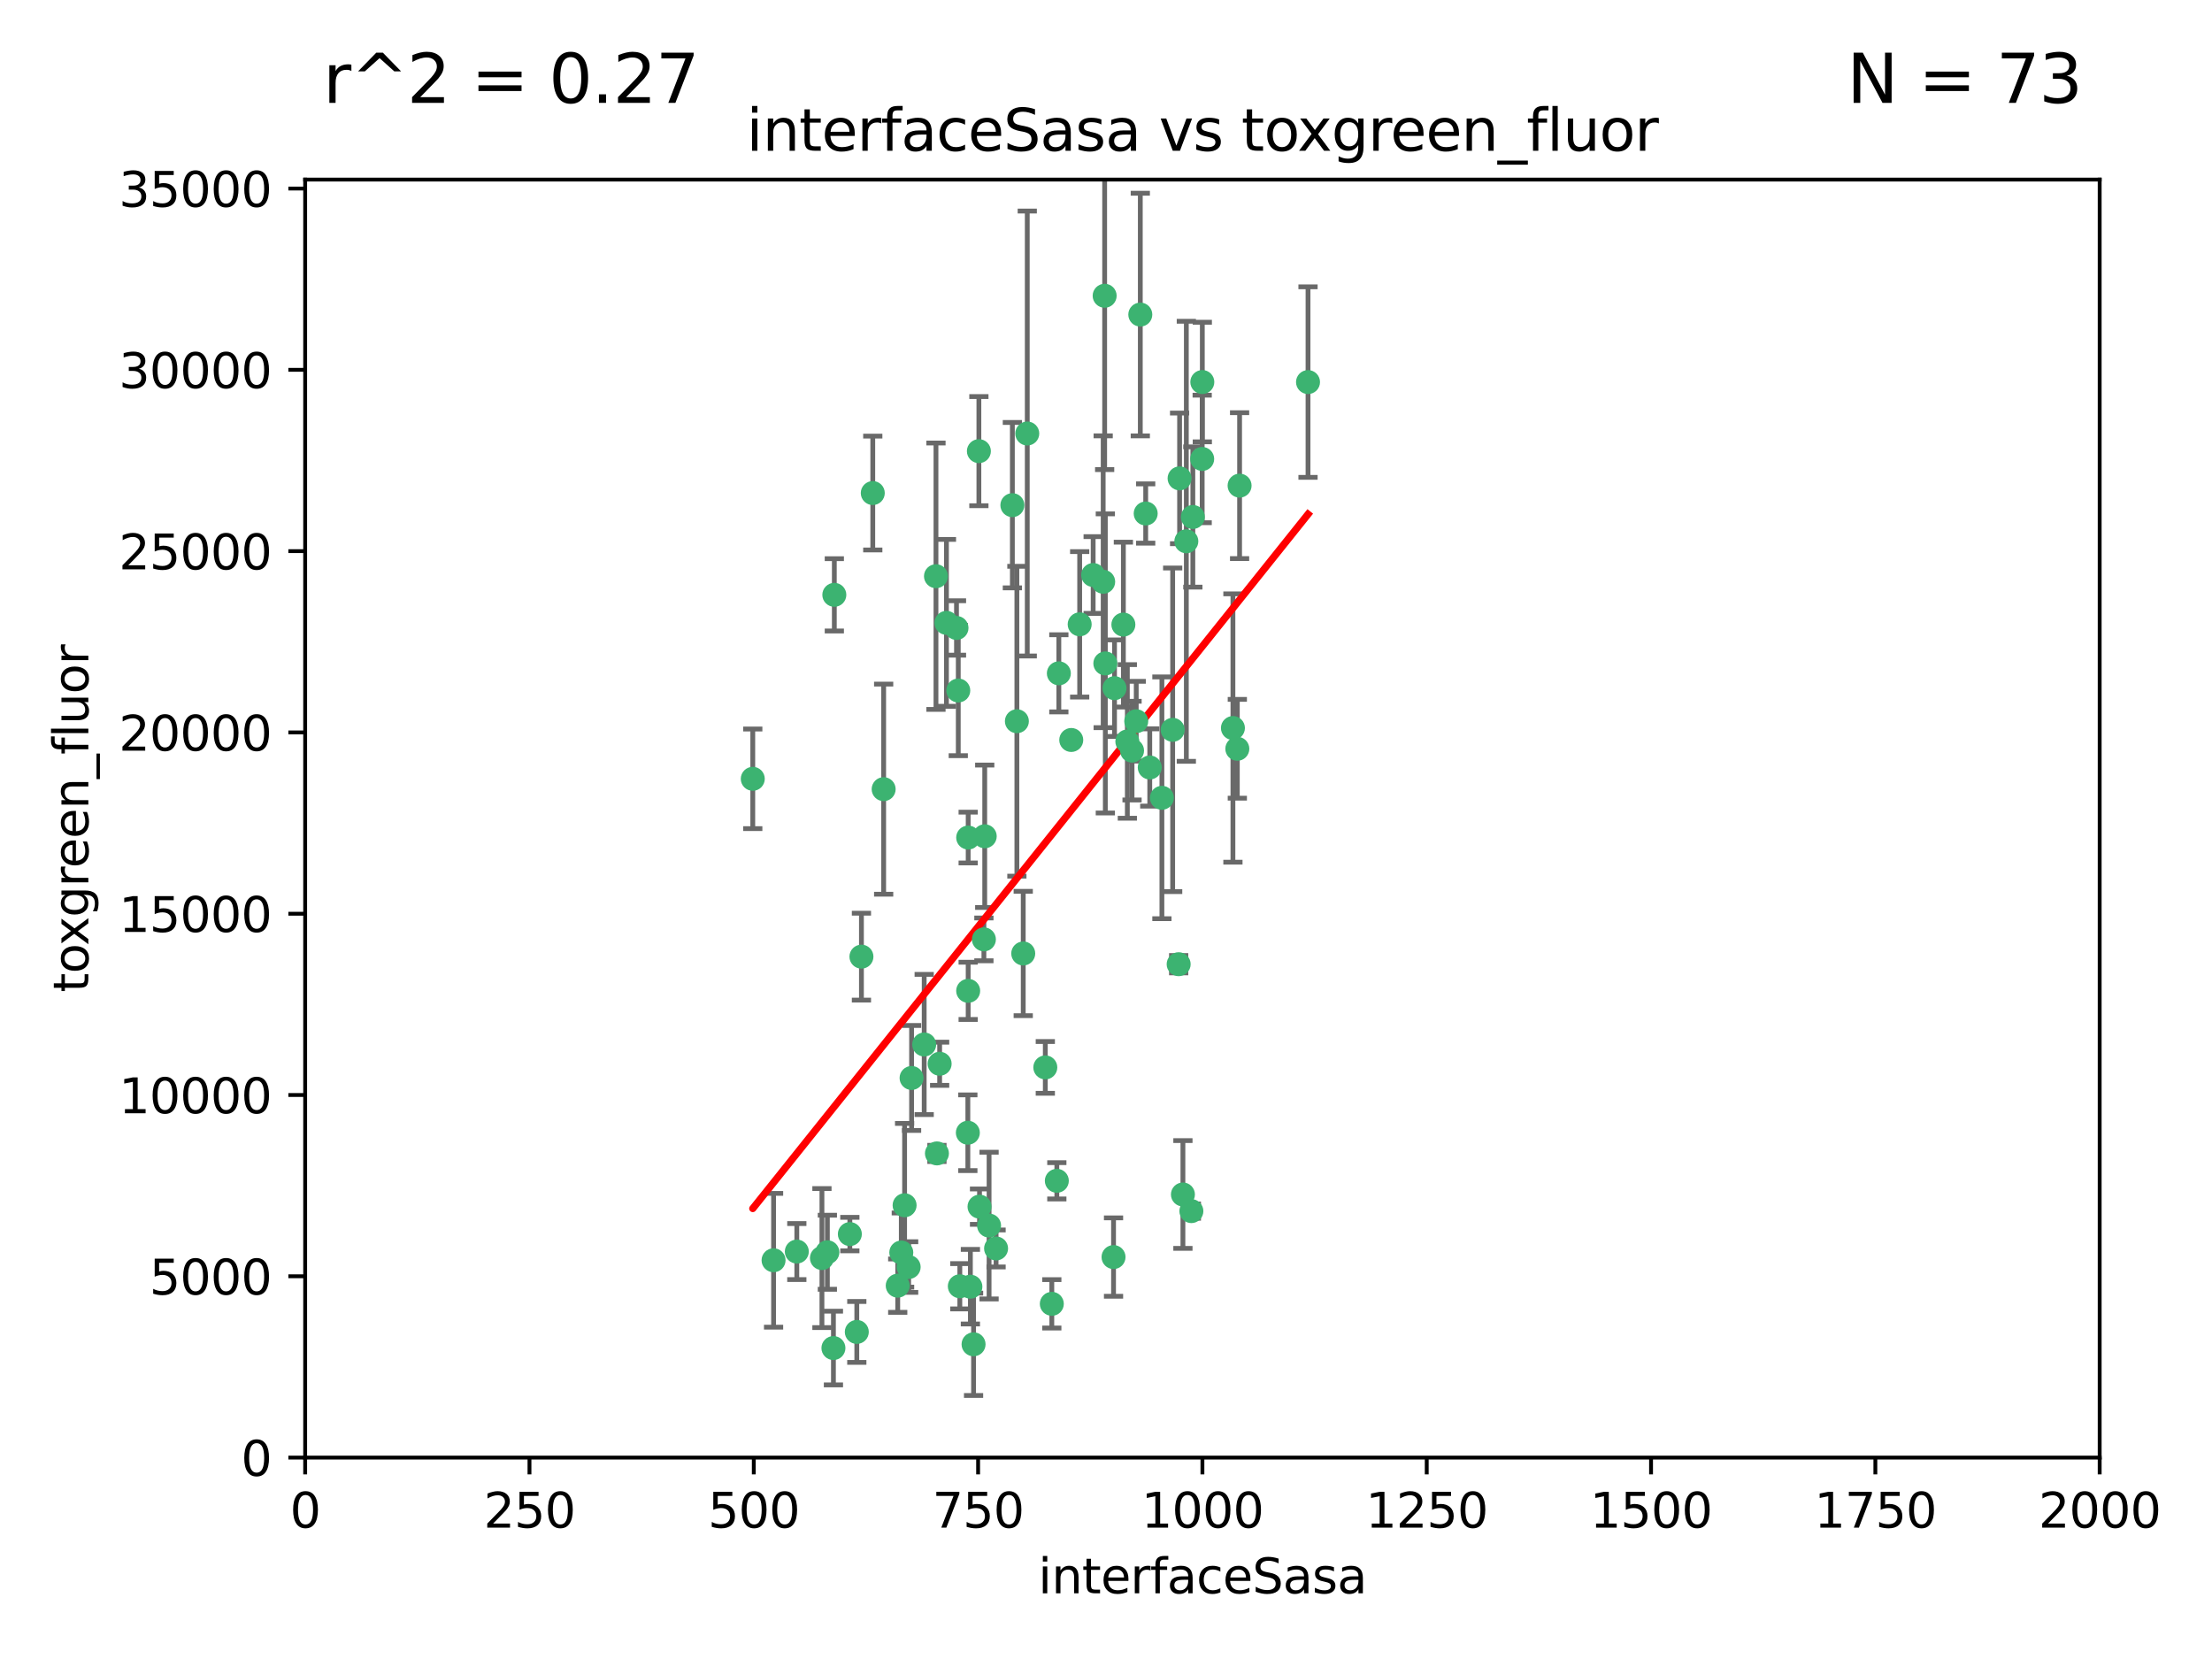 <?xml version="1.0" encoding="utf-8" standalone="no"?>
<!DOCTYPE svg PUBLIC "-//W3C//DTD SVG 1.1//EN"
  "http://www.w3.org/Graphics/SVG/1.1/DTD/svg11.dtd">
<svg xmlns:xlink="http://www.w3.org/1999/xlink" width="460.8pt" height="345.6pt" viewBox="0 0 460.8 345.6" xmlns="http://www.w3.org/2000/svg" version="1.1">
 <defs>
  <style type="text/css">*{stroke-linejoin: round; stroke-linecap: butt}</style>
 </defs>
 <g id="figure_1">
  <g id="patch_1">
   <path d="M 0 345.6 
L 460.8 345.6 
L 460.8 0 
L 0 0 
z
" style="fill: #ffffff"/>
  </g>
  <g id="axes_1">
   <g id="patch_2">
    <path d="M 63.571 303.64 
L 437.4 303.64 
L 437.4 37.411 
L 63.571 37.411 
z
" style="fill: #ffffff"/>
   </g>
   <g id="PathCollection_1">
    <defs>
     <path id="m371ec6c06f" d="M 0 1.118 
C 0.297 1.118 0.581 1 0.791 0.791 
C 1 0.581 1.118 0.297 1.118 0 
C 1.118 -0.297 1 -0.581 0.791 -0.791 
C 0.581 -1 0.297 -1.118 0 -1.118 
C -0.297 -1.118 -0.581 -1 -0.791 -0.791 
C -1 -0.581 -1.118 -0.297 -1.118 0 
C -1.118 0.297 -1 0.581 -0.791 0.791 
C -0.581 1 -0.297 1.118 0 1.118 
z
" style="stroke: #3cb371"/>
    </defs>
    <g clip-path="url(#p34b8cef835)">
     <use xlink:href="#m371ec6c06f" x="272.484" y="79.593" style="fill: #3cb371; stroke: #3cb371"/>
     <use xlink:href="#m371ec6c06f" x="250.437" y="95.609" style="fill: #3cb371; stroke: #3cb371"/>
     <use xlink:href="#m371ec6c06f" x="230.119" y="61.614" style="fill: #3cb371; stroke: #3cb371"/>
     <use xlink:href="#m371ec6c06f" x="258.229" y="101.166" style="fill: #3cb371; stroke: #3cb371"/>
     <use xlink:href="#m371ec6c06f" x="247.136" y="112.761" style="fill: #3cb371; stroke: #3cb371"/>
     <use xlink:href="#m371ec6c06f" x="234.02" y="130.114" style="fill: #3cb371; stroke: #3cb371"/>
     <use xlink:href="#m371ec6c06f" x="223.161" y="154.151" style="fill: #3cb371; stroke: #3cb371"/>
     <use xlink:href="#m371ec6c06f" x="242.046" y="166.197" style="fill: #3cb371; stroke: #3cb371"/>
     <use xlink:href="#m371ec6c06f" x="248.491" y="107.698" style="fill: #3cb371; stroke: #3cb371"/>
     <use xlink:href="#m371ec6c06f" x="230.261" y="138.203" style="fill: #3cb371; stroke: #3cb371"/>
     <use xlink:href="#m371ec6c06f" x="238.669" y="106.972" style="fill: #3cb371; stroke: #3cb371"/>
     <use xlink:href="#m371ec6c06f" x="227.725" y="119.786" style="fill: #3cb371; stroke: #3cb371"/>
     <use xlink:href="#m371ec6c06f" x="237.546" y="65.53" style="fill: #3cb371; stroke: #3cb371"/>
     <use xlink:href="#m371ec6c06f" x="245.731" y="99.654" style="fill: #3cb371; stroke: #3cb371"/>
     <use xlink:href="#m371ec6c06f" x="257.757" y="155.987" style="fill: #3cb371; stroke: #3cb371"/>
     <use xlink:href="#m371ec6c06f" x="224.916" y="130.059" style="fill: #3cb371; stroke: #3cb371"/>
     <use xlink:href="#m371ec6c06f" x="256.841" y="151.66" style="fill: #3cb371; stroke: #3cb371"/>
     <use xlink:href="#m371ec6c06f" x="250.465" y="79.585" style="fill: #3cb371; stroke: #3cb371"/>
     <use xlink:href="#m371ec6c06f" x="199.256" y="130.815" style="fill: #3cb371; stroke: #3cb371"/>
     <use xlink:href="#m371ec6c06f" x="201.688" y="206.41" style="fill: #3cb371; stroke: #3cb371"/>
     <use xlink:href="#m371ec6c06f" x="213.159" y="198.628" style="fill: #3cb371; stroke: #3cb371"/>
     <use xlink:href="#m371ec6c06f" x="194.981" y="120.034" style="fill: #3cb371; stroke: #3cb371"/>
     <use xlink:href="#m371ec6c06f" x="220.577" y="140.267" style="fill: #3cb371; stroke: #3cb371"/>
     <use xlink:href="#m371ec6c06f" x="203.92" y="93.983" style="fill: #3cb371; stroke: #3cb371"/>
     <use xlink:href="#m371ec6c06f" x="181.815" y="102.712" style="fill: #3cb371; stroke: #3cb371"/>
     <use xlink:href="#m371ec6c06f" x="229.813" y="121.191" style="fill: #3cb371; stroke: #3cb371"/>
     <use xlink:href="#m371ec6c06f" x="236.699" y="150.242" style="fill: #3cb371; stroke: #3cb371"/>
     <use xlink:href="#m371ec6c06f" x="213.998" y="90.309" style="fill: #3cb371; stroke: #3cb371"/>
     <use xlink:href="#m371ec6c06f" x="211.835" y="150.246" style="fill: #3cb371; stroke: #3cb371"/>
     <use xlink:href="#m371ec6c06f" x="245.536" y="200.861" style="fill: #3cb371; stroke: #3cb371"/>
     <use xlink:href="#m371ec6c06f" x="248.185" y="252.297" style="fill: #3cb371; stroke: #3cb371"/>
     <use xlink:href="#m371ec6c06f" x="220.157" y="245.982" style="fill: #3cb371; stroke: #3cb371"/>
     <use xlink:href="#m371ec6c06f" x="244.288" y="152.035" style="fill: #3cb371; stroke: #3cb371"/>
     <use xlink:href="#m371ec6c06f" x="199.626" y="143.844" style="fill: #3cb371; stroke: #3cb371"/>
     <use xlink:href="#m371ec6c06f" x="246.424" y="248.832" style="fill: #3cb371; stroke: #3cb371"/>
     <use xlink:href="#m371ec6c06f" x="235.826" y="156.366" style="fill: #3cb371; stroke: #3cb371"/>
     <use xlink:href="#m371ec6c06f" x="202.811" y="280.043" style="fill: #3cb371; stroke: #3cb371"/>
     <use xlink:href="#m371ec6c06f" x="231.97" y="261.87" style="fill: #3cb371; stroke: #3cb371"/>
     <use xlink:href="#m371ec6c06f" x="239.516" y="159.878" style="fill: #3cb371; stroke: #3cb371"/>
     <use xlink:href="#m371ec6c06f" x="204.964" y="195.688" style="fill: #3cb371; stroke: #3cb371"/>
     <use xlink:href="#m371ec6c06f" x="189.899" y="224.561" style="fill: #3cb371; stroke: #3cb371"/>
     <use xlink:href="#m371ec6c06f" x="205.136" y="174.211" style="fill: #3cb371; stroke: #3cb371"/>
     <use xlink:href="#m371ec6c06f" x="201.621" y="235.968" style="fill: #3cb371; stroke: #3cb371"/>
     <use xlink:href="#m371ec6c06f" x="161.148" y="262.536" style="fill: #3cb371; stroke: #3cb371"/>
     <use xlink:href="#m371ec6c06f" x="201.69" y="174.48" style="fill: #3cb371; stroke: #3cb371"/>
     <use xlink:href="#m371ec6c06f" x="199.948" y="267.952" style="fill: #3cb371; stroke: #3cb371"/>
     <use xlink:href="#m371ec6c06f" x="234.846" y="154.457" style="fill: #3cb371; stroke: #3cb371"/>
     <use xlink:href="#m371ec6c06f" x="210.895" y="105.234" style="fill: #3cb371; stroke: #3cb371"/>
     <use xlink:href="#m371ec6c06f" x="197.163" y="129.752" style="fill: #3cb371; stroke: #3cb371"/>
     <use xlink:href="#m371ec6c06f" x="206.043" y="255.309" style="fill: #3cb371; stroke: #3cb371"/>
     <use xlink:href="#m371ec6c06f" x="192.525" y="217.585" style="fill: #3cb371; stroke: #3cb371"/>
     <use xlink:href="#m371ec6c06f" x="184.082" y="164.396" style="fill: #3cb371; stroke: #3cb371"/>
     <use xlink:href="#m371ec6c06f" x="207.501" y="260.077" style="fill: #3cb371; stroke: #3cb371"/>
     <use xlink:href="#m371ec6c06f" x="187.755" y="260.923" style="fill: #3cb371; stroke: #3cb371"/>
     <use xlink:href="#m371ec6c06f" x="172.357" y="260.866" style="fill: #3cb371; stroke: #3cb371"/>
     <use xlink:href="#m371ec6c06f" x="165.991" y="260.724" style="fill: #3cb371; stroke: #3cb371"/>
     <use xlink:href="#m371ec6c06f" x="232.174" y="143.358" style="fill: #3cb371; stroke: #3cb371"/>
     <use xlink:href="#m371ec6c06f" x="179.453" y="199.288" style="fill: #3cb371; stroke: #3cb371"/>
     <use xlink:href="#m371ec6c06f" x="202.15" y="268.043" style="fill: #3cb371; stroke: #3cb371"/>
     <use xlink:href="#m371ec6c06f" x="178.488" y="277.466" style="fill: #3cb371; stroke: #3cb371"/>
     <use xlink:href="#m371ec6c06f" x="156.817" y="162.243" style="fill: #3cb371; stroke: #3cb371"/>
     <use xlink:href="#m371ec6c06f" x="188.445" y="251.081" style="fill: #3cb371; stroke: #3cb371"/>
     <use xlink:href="#m371ec6c06f" x="217.757" y="222.359" style="fill: #3cb371; stroke: #3cb371"/>
     <use xlink:href="#m371ec6c06f" x="173.619" y="280.823" style="fill: #3cb371; stroke: #3cb371"/>
     <use xlink:href="#m371ec6c06f" x="173.806" y="123.914" style="fill: #3cb371; stroke: #3cb371"/>
     <use xlink:href="#m371ec6c06f" x="195.181" y="240.276" style="fill: #3cb371; stroke: #3cb371"/>
     <use xlink:href="#m371ec6c06f" x="204.052" y="251.369" style="fill: #3cb371; stroke: #3cb371"/>
     <use xlink:href="#m371ec6c06f" x="187.013" y="267.827" style="fill: #3cb371; stroke: #3cb371"/>
     <use xlink:href="#m371ec6c06f" x="195.744" y="221.601" style="fill: #3cb371; stroke: #3cb371"/>
     <use xlink:href="#m371ec6c06f" x="189.29" y="263.947" style="fill: #3cb371; stroke: #3cb371"/>
     <use xlink:href="#m371ec6c06f" x="219.112" y="271.612" style="fill: #3cb371; stroke: #3cb371"/>
     <use xlink:href="#m371ec6c06f" x="171.225" y="262.077" style="fill: #3cb371; stroke: #3cb371"/>
     <use xlink:href="#m371ec6c06f" x="177.039" y="257.081" style="fill: #3cb371; stroke: #3cb371"/>
    </g>
   </g>
   <g id="matplotlib.axis_1">
    <g id="xtick_1">
     <g id="line2d_1">
      <defs>
       <path id="mca7df1d37f" d="M 0 0 
L 0 3.5 
" style="stroke: #000000; stroke-width: 0.8"/>
      </defs>
      <g>
       <use xlink:href="#mca7df1d37f" x="63.571" y="303.64" style="stroke: #000000; stroke-width: 0.8"/>
      </g>
     </g>
     <g id="text_1">
      <!-- 0 -->
      <g transform="translate(60.39 318.238)scale(0.1 -0.1)">
       <defs>
        <path id="DejaVuSans-30" d="M 2034 4250 
Q 1547 4250 1301 3770 
Q 1056 3291 1056 2328 
Q 1056 1369 1301 889 
Q 1547 409 2034 409 
Q 2525 409 2770 889 
Q 3016 1369 3016 2328 
Q 3016 3291 2770 3770 
Q 2525 4250 2034 4250 
z
M 2034 4750 
Q 2819 4750 3233 4129 
Q 3647 3509 3647 2328 
Q 3647 1150 3233 529 
Q 2819 -91 2034 -91 
Q 1250 -91 836 529 
Q 422 1150 422 2328 
Q 422 3509 836 4129 
Q 1250 4750 2034 4750 
z
" transform="scale(0.016)"/>
       </defs>
       <use xlink:href="#DejaVuSans-30"/>
      </g>
     </g>
    </g>
    <g id="xtick_2">
     <g id="line2d_2">
      <g>
       <use xlink:href="#mca7df1d37f" x="110.3" y="303.64" style="stroke: #000000; stroke-width: 0.8"/>
      </g>
     </g>
     <g id="text_2">
      <!-- 250 -->
      <g transform="translate(100.756 318.238)scale(0.1 -0.1)">
       <defs>
        <path id="DejaVuSans-32" d="M 1228 531 
L 3431 531 
L 3431 0 
L 469 0 
L 469 531 
Q 828 903 1448 1529 
Q 2069 2156 2228 2338 
Q 2531 2678 2651 2914 
Q 2772 3150 2772 3378 
Q 2772 3750 2511 3984 
Q 2250 4219 1831 4219 
Q 1534 4219 1204 4116 
Q 875 4013 500 3803 
L 500 4441 
Q 881 4594 1212 4672 
Q 1544 4750 1819 4750 
Q 2544 4750 2975 4387 
Q 3406 4025 3406 3419 
Q 3406 3131 3298 2873 
Q 3191 2616 2906 2266 
Q 2828 2175 2409 1742 
Q 1991 1309 1228 531 
z
" transform="scale(0.016)"/>
        <path id="DejaVuSans-35" d="M 691 4666 
L 3169 4666 
L 3169 4134 
L 1269 4134 
L 1269 2991 
Q 1406 3038 1543 3061 
Q 1681 3084 1819 3084 
Q 2600 3084 3056 2656 
Q 3513 2228 3513 1497 
Q 3513 744 3044 326 
Q 2575 -91 1722 -91 
Q 1428 -91 1123 -41 
Q 819 9 494 109 
L 494 744 
Q 775 591 1075 516 
Q 1375 441 1709 441 
Q 2250 441 2565 725 
Q 2881 1009 2881 1497 
Q 2881 1984 2565 2268 
Q 2250 2553 1709 2553 
Q 1456 2553 1204 2497 
Q 953 2441 691 2322 
L 691 4666 
z
" transform="scale(0.016)"/>
       </defs>
       <use xlink:href="#DejaVuSans-32"/>
       <use xlink:href="#DejaVuSans-35" x="63.623"/>
       <use xlink:href="#DejaVuSans-30" x="127.246"/>
      </g>
     </g>
    </g>
    <g id="xtick_3">
     <g id="line2d_3">
      <g>
       <use xlink:href="#mca7df1d37f" x="157.028" y="303.64" style="stroke: #000000; stroke-width: 0.8"/>
      </g>
     </g>
     <g id="text_3">
      <!-- 500 -->
      <g transform="translate(147.485 318.238)scale(0.1 -0.1)">
       <use xlink:href="#DejaVuSans-35"/>
       <use xlink:href="#DejaVuSans-30" x="63.623"/>
       <use xlink:href="#DejaVuSans-30" x="127.246"/>
      </g>
     </g>
    </g>
    <g id="xtick_4">
     <g id="line2d_4">
      <g>
       <use xlink:href="#mca7df1d37f" x="203.757" y="303.64" style="stroke: #000000; stroke-width: 0.8"/>
      </g>
     </g>
     <g id="text_4">
      <!-- 750 -->
      <g transform="translate(194.213 318.238)scale(0.1 -0.1)">
       <defs>
        <path id="DejaVuSans-37" d="M 525 4666 
L 3525 4666 
L 3525 4397 
L 1831 0 
L 1172 0 
L 2766 4134 
L 525 4134 
L 525 4666 
z
" transform="scale(0.016)"/>
       </defs>
       <use xlink:href="#DejaVuSans-37"/>
       <use xlink:href="#DejaVuSans-35" x="63.623"/>
       <use xlink:href="#DejaVuSans-30" x="127.246"/>
      </g>
     </g>
    </g>
    <g id="xtick_5">
     <g id="line2d_5">
      <g>
       <use xlink:href="#mca7df1d37f" x="250.486" y="303.64" style="stroke: #000000; stroke-width: 0.8"/>
      </g>
     </g>
     <g id="text_5">
      <!-- 1000 -->
      <g transform="translate(237.761 318.238)scale(0.1 -0.1)">
       <defs>
        <path id="DejaVuSans-31" d="M 794 531 
L 1825 531 
L 1825 4091 
L 703 3866 
L 703 4441 
L 1819 4666 
L 2450 4666 
L 2450 531 
L 3481 531 
L 3481 0 
L 794 0 
L 794 531 
z
" transform="scale(0.016)"/>
       </defs>
       <use xlink:href="#DejaVuSans-31"/>
       <use xlink:href="#DejaVuSans-30" x="63.623"/>
       <use xlink:href="#DejaVuSans-30" x="127.246"/>
       <use xlink:href="#DejaVuSans-30" x="190.869"/>
      </g>
     </g>
    </g>
    <g id="xtick_6">
     <g id="line2d_6">
      <g>
       <use xlink:href="#mca7df1d37f" x="297.214" y="303.64" style="stroke: #000000; stroke-width: 0.8"/>
      </g>
     </g>
     <g id="text_6">
      <!-- 1250 -->
      <g transform="translate(284.489 318.238)scale(0.1 -0.1)">
       <use xlink:href="#DejaVuSans-31"/>
       <use xlink:href="#DejaVuSans-32" x="63.623"/>
       <use xlink:href="#DejaVuSans-35" x="127.246"/>
       <use xlink:href="#DejaVuSans-30" x="190.869"/>
      </g>
     </g>
    </g>
    <g id="xtick_7">
     <g id="line2d_7">
      <g>
       <use xlink:href="#mca7df1d37f" x="343.943" y="303.64" style="stroke: #000000; stroke-width: 0.8"/>
      </g>
     </g>
     <g id="text_7">
      <!-- 1500 -->
      <g transform="translate(331.218 318.238)scale(0.1 -0.1)">
       <use xlink:href="#DejaVuSans-31"/>
       <use xlink:href="#DejaVuSans-35" x="63.623"/>
       <use xlink:href="#DejaVuSans-30" x="127.246"/>
       <use xlink:href="#DejaVuSans-30" x="190.869"/>
      </g>
     </g>
    </g>
    <g id="xtick_8">
     <g id="line2d_8">
      <g>
       <use xlink:href="#mca7df1d37f" x="390.671" y="303.64" style="stroke: #000000; stroke-width: 0.8"/>
      </g>
     </g>
     <g id="text_8">
      <!-- 1750 -->
      <g transform="translate(377.946 318.238)scale(0.1 -0.1)">
       <use xlink:href="#DejaVuSans-31"/>
       <use xlink:href="#DejaVuSans-37" x="63.623"/>
       <use xlink:href="#DejaVuSans-35" x="127.246"/>
       <use xlink:href="#DejaVuSans-30" x="190.869"/>
      </g>
     </g>
    </g>
    <g id="xtick_9">
     <g id="line2d_9">
      <g>
       <use xlink:href="#mca7df1d37f" x="437.4" y="303.64" style="stroke: #000000; stroke-width: 0.8"/>
      </g>
     </g>
     <g id="text_9">
      <!-- 2000 -->
      <g transform="translate(424.675 318.238)scale(0.1 -0.1)">
       <use xlink:href="#DejaVuSans-32"/>
       <use xlink:href="#DejaVuSans-30" x="63.623"/>
       <use xlink:href="#DejaVuSans-30" x="127.246"/>
       <use xlink:href="#DejaVuSans-30" x="190.869"/>
      </g>
     </g>
    </g>
    <g id="text_10">
     <!-- interfaceSasa -->
     <g transform="translate(216.279 331.917)scale(0.1 -0.1)">
      <defs>
       <path id="DejaVuSans-69" d="M 603 3500 
L 1178 3500 
L 1178 0 
L 603 0 
L 603 3500 
z
M 603 4863 
L 1178 4863 
L 1178 4134 
L 603 4134 
L 603 4863 
z
" transform="scale(0.016)"/>
       <path id="DejaVuSans-6e" d="M 3513 2113 
L 3513 0 
L 2938 0 
L 2938 2094 
Q 2938 2591 2744 2837 
Q 2550 3084 2163 3084 
Q 1697 3084 1428 2787 
Q 1159 2491 1159 1978 
L 1159 0 
L 581 0 
L 581 3500 
L 1159 3500 
L 1159 2956 
Q 1366 3272 1645 3428 
Q 1925 3584 2291 3584 
Q 2894 3584 3203 3211 
Q 3513 2838 3513 2113 
z
" transform="scale(0.016)"/>
       <path id="DejaVuSans-74" d="M 1172 4494 
L 1172 3500 
L 2356 3500 
L 2356 3053 
L 1172 3053 
L 1172 1153 
Q 1172 725 1289 603 
Q 1406 481 1766 481 
L 2356 481 
L 2356 0 
L 1766 0 
Q 1100 0 847 248 
Q 594 497 594 1153 
L 594 3053 
L 172 3053 
L 172 3500 
L 594 3500 
L 594 4494 
L 1172 4494 
z
" transform="scale(0.016)"/>
       <path id="DejaVuSans-65" d="M 3597 1894 
L 3597 1613 
L 953 1613 
Q 991 1019 1311 708 
Q 1631 397 2203 397 
Q 2534 397 2845 478 
Q 3156 559 3463 722 
L 3463 178 
Q 3153 47 2828 -22 
Q 2503 -91 2169 -91 
Q 1331 -91 842 396 
Q 353 884 353 1716 
Q 353 2575 817 3079 
Q 1281 3584 2069 3584 
Q 2775 3584 3186 3129 
Q 3597 2675 3597 1894 
z
M 3022 2063 
Q 3016 2534 2758 2815 
Q 2500 3097 2075 3097 
Q 1594 3097 1305 2825 
Q 1016 2553 972 2059 
L 3022 2063 
z
" transform="scale(0.016)"/>
       <path id="DejaVuSans-72" d="M 2631 2963 
Q 2534 3019 2420 3045 
Q 2306 3072 2169 3072 
Q 1681 3072 1420 2755 
Q 1159 2438 1159 1844 
L 1159 0 
L 581 0 
L 581 3500 
L 1159 3500 
L 1159 2956 
Q 1341 3275 1631 3429 
Q 1922 3584 2338 3584 
Q 2397 3584 2469 3576 
Q 2541 3569 2628 3553 
L 2631 2963 
z
" transform="scale(0.016)"/>
       <path id="DejaVuSans-66" d="M 2375 4863 
L 2375 4384 
L 1825 4384 
Q 1516 4384 1395 4259 
Q 1275 4134 1275 3809 
L 1275 3500 
L 2222 3500 
L 2222 3053 
L 1275 3053 
L 1275 0 
L 697 0 
L 697 3053 
L 147 3053 
L 147 3500 
L 697 3500 
L 697 3744 
Q 697 4328 969 4595 
Q 1241 4863 1831 4863 
L 2375 4863 
z
" transform="scale(0.016)"/>
       <path id="DejaVuSans-61" d="M 2194 1759 
Q 1497 1759 1228 1600 
Q 959 1441 959 1056 
Q 959 750 1161 570 
Q 1363 391 1709 391 
Q 2188 391 2477 730 
Q 2766 1069 2766 1631 
L 2766 1759 
L 2194 1759 
z
M 3341 1997 
L 3341 0 
L 2766 0 
L 2766 531 
Q 2569 213 2275 61 
Q 1981 -91 1556 -91 
Q 1019 -91 701 211 
Q 384 513 384 1019 
Q 384 1609 779 1909 
Q 1175 2209 1959 2209 
L 2766 2209 
L 2766 2266 
Q 2766 2663 2505 2880 
Q 2244 3097 1772 3097 
Q 1472 3097 1187 3025 
Q 903 2953 641 2809 
L 641 3341 
Q 956 3463 1253 3523 
Q 1550 3584 1831 3584 
Q 2591 3584 2966 3190 
Q 3341 2797 3341 1997 
z
" transform="scale(0.016)"/>
       <path id="DejaVuSans-63" d="M 3122 3366 
L 3122 2828 
Q 2878 2963 2633 3030 
Q 2388 3097 2138 3097 
Q 1578 3097 1268 2742 
Q 959 2388 959 1747 
Q 959 1106 1268 751 
Q 1578 397 2138 397 
Q 2388 397 2633 464 
Q 2878 531 3122 666 
L 3122 134 
Q 2881 22 2623 -34 
Q 2366 -91 2075 -91 
Q 1284 -91 818 406 
Q 353 903 353 1747 
Q 353 2603 823 3093 
Q 1294 3584 2113 3584 
Q 2378 3584 2631 3529 
Q 2884 3475 3122 3366 
z
" transform="scale(0.016)"/>
       <path id="DejaVuSans-53" d="M 3425 4513 
L 3425 3897 
Q 3066 4069 2747 4153 
Q 2428 4238 2131 4238 
Q 1616 4238 1336 4038 
Q 1056 3838 1056 3469 
Q 1056 3159 1242 3001 
Q 1428 2844 1947 2747 
L 2328 2669 
Q 3034 2534 3370 2195 
Q 3706 1856 3706 1288 
Q 3706 609 3251 259 
Q 2797 -91 1919 -91 
Q 1588 -91 1214 -16 
Q 841 59 441 206 
L 441 856 
Q 825 641 1194 531 
Q 1563 422 1919 422 
Q 2459 422 2753 634 
Q 3047 847 3047 1241 
Q 3047 1584 2836 1778 
Q 2625 1972 2144 2069 
L 1759 2144 
Q 1053 2284 737 2584 
Q 422 2884 422 3419 
Q 422 4038 858 4394 
Q 1294 4750 2059 4750 
Q 2388 4750 2728 4690 
Q 3069 4631 3425 4513 
z
" transform="scale(0.016)"/>
       <path id="DejaVuSans-73" d="M 2834 3397 
L 2834 2853 
Q 2591 2978 2328 3040 
Q 2066 3103 1784 3103 
Q 1356 3103 1142 2972 
Q 928 2841 928 2578 
Q 928 2378 1081 2264 
Q 1234 2150 1697 2047 
L 1894 2003 
Q 2506 1872 2764 1633 
Q 3022 1394 3022 966 
Q 3022 478 2636 193 
Q 2250 -91 1575 -91 
Q 1294 -91 989 -36 
Q 684 19 347 128 
L 347 722 
Q 666 556 975 473 
Q 1284 391 1588 391 
Q 1994 391 2212 530 
Q 2431 669 2431 922 
Q 2431 1156 2273 1281 
Q 2116 1406 1581 1522 
L 1381 1569 
Q 847 1681 609 1914 
Q 372 2147 372 2553 
Q 372 3047 722 3315 
Q 1072 3584 1716 3584 
Q 2034 3584 2315 3537 
Q 2597 3491 2834 3397 
z
" transform="scale(0.016)"/>
      </defs>
      <use xlink:href="#DejaVuSans-69"/>
      <use xlink:href="#DejaVuSans-6e" x="27.783"/>
      <use xlink:href="#DejaVuSans-74" x="91.162"/>
      <use xlink:href="#DejaVuSans-65" x="130.371"/>
      <use xlink:href="#DejaVuSans-72" x="191.895"/>
      <use xlink:href="#DejaVuSans-66" x="233.008"/>
      <use xlink:href="#DejaVuSans-61" x="268.213"/>
      <use xlink:href="#DejaVuSans-63" x="329.492"/>
      <use xlink:href="#DejaVuSans-65" x="384.473"/>
      <use xlink:href="#DejaVuSans-53" x="445.996"/>
      <use xlink:href="#DejaVuSans-61" x="509.473"/>
      <use xlink:href="#DejaVuSans-73" x="570.752"/>
      <use xlink:href="#DejaVuSans-61" x="622.852"/>
     </g>
    </g>
   </g>
   <g id="matplotlib.axis_2">
    <g id="ytick_1">
     <g id="line2d_10">
      <defs>
       <path id="mdfb65dd9d4" d="M 0 0 
L -3.5 0 
" style="stroke: #000000; stroke-width: 0.8"/>
      </defs>
      <g>
       <use xlink:href="#mdfb65dd9d4" x="63.571" y="303.64" style="stroke: #000000; stroke-width: 0.8"/>
      </g>
     </g>
     <g id="text_11">
      <!-- 0 -->
      <g transform="translate(50.209 307.439)scale(0.1 -0.1)">
       <use xlink:href="#DejaVuSans-30"/>
      </g>
     </g>
    </g>
    <g id="ytick_2">
     <g id="line2d_11">
      <g>
       <use xlink:href="#mdfb65dd9d4" x="63.571" y="265.874" style="stroke: #000000; stroke-width: 0.8"/>
      </g>
     </g>
     <g id="text_12">
      <!-- 5000 -->
      <g transform="translate(31.121 269.673)scale(0.1 -0.1)">
       <use xlink:href="#DejaVuSans-35"/>
       <use xlink:href="#DejaVuSans-30" x="63.623"/>
       <use xlink:href="#DejaVuSans-30" x="127.246"/>
       <use xlink:href="#DejaVuSans-30" x="190.869"/>
      </g>
     </g>
    </g>
    <g id="ytick_3">
     <g id="line2d_12">
      <g>
       <use xlink:href="#mdfb65dd9d4" x="63.571" y="228.108" style="stroke: #000000; stroke-width: 0.8"/>
      </g>
     </g>
     <g id="text_13">
      <!-- 10000 -->
      <g transform="translate(24.759 231.907)scale(0.1 -0.1)">
       <use xlink:href="#DejaVuSans-31"/>
       <use xlink:href="#DejaVuSans-30" x="63.623"/>
       <use xlink:href="#DejaVuSans-30" x="127.246"/>
       <use xlink:href="#DejaVuSans-30" x="190.869"/>
       <use xlink:href="#DejaVuSans-30" x="254.492"/>
      </g>
     </g>
    </g>
    <g id="ytick_4">
     <g id="line2d_13">
      <g>
       <use xlink:href="#mdfb65dd9d4" x="63.571" y="190.342" style="stroke: #000000; stroke-width: 0.8"/>
      </g>
     </g>
     <g id="text_14">
      <!-- 15000 -->
      <g transform="translate(24.759 194.141)scale(0.1 -0.1)">
       <use xlink:href="#DejaVuSans-31"/>
       <use xlink:href="#DejaVuSans-35" x="63.623"/>
       <use xlink:href="#DejaVuSans-30" x="127.246"/>
       <use xlink:href="#DejaVuSans-30" x="190.869"/>
       <use xlink:href="#DejaVuSans-30" x="254.492"/>
      </g>
     </g>
    </g>
    <g id="ytick_5">
     <g id="line2d_14">
      <g>
       <use xlink:href="#mdfb65dd9d4" x="63.571" y="152.576" style="stroke: #000000; stroke-width: 0.8"/>
      </g>
     </g>
     <g id="text_15">
      <!-- 20000 -->
      <g transform="translate(24.759 156.375)scale(0.1 -0.1)">
       <use xlink:href="#DejaVuSans-32"/>
       <use xlink:href="#DejaVuSans-30" x="63.623"/>
       <use xlink:href="#DejaVuSans-30" x="127.246"/>
       <use xlink:href="#DejaVuSans-30" x="190.869"/>
       <use xlink:href="#DejaVuSans-30" x="254.492"/>
      </g>
     </g>
    </g>
    <g id="ytick_6">
     <g id="line2d_15">
      <g>
       <use xlink:href="#mdfb65dd9d4" x="63.571" y="114.81" style="stroke: #000000; stroke-width: 0.8"/>
      </g>
     </g>
     <g id="text_16">
      <!-- 25000 -->
      <g transform="translate(24.759 118.609)scale(0.1 -0.1)">
       <use xlink:href="#DejaVuSans-32"/>
       <use xlink:href="#DejaVuSans-35" x="63.623"/>
       <use xlink:href="#DejaVuSans-30" x="127.246"/>
       <use xlink:href="#DejaVuSans-30" x="190.869"/>
       <use xlink:href="#DejaVuSans-30" x="254.492"/>
      </g>
     </g>
    </g>
    <g id="ytick_7">
     <g id="line2d_16">
      <g>
       <use xlink:href="#mdfb65dd9d4" x="63.571" y="77.044" style="stroke: #000000; stroke-width: 0.8"/>
      </g>
     </g>
     <g id="text_17">
      <!-- 30000 -->
      <g transform="translate(24.759 80.844)scale(0.1 -0.1)">
       <defs>
        <path id="DejaVuSans-33" d="M 2597 2516 
Q 3050 2419 3304 2112 
Q 3559 1806 3559 1356 
Q 3559 666 3084 287 
Q 2609 -91 1734 -91 
Q 1441 -91 1130 -33 
Q 819 25 488 141 
L 488 750 
Q 750 597 1062 519 
Q 1375 441 1716 441 
Q 2309 441 2620 675 
Q 2931 909 2931 1356 
Q 2931 1769 2642 2001 
Q 2353 2234 1838 2234 
L 1294 2234 
L 1294 2753 
L 1863 2753 
Q 2328 2753 2575 2939 
Q 2822 3125 2822 3475 
Q 2822 3834 2567 4026 
Q 2313 4219 1838 4219 
Q 1578 4219 1281 4162 
Q 984 4106 628 3988 
L 628 4550 
Q 988 4650 1302 4700 
Q 1616 4750 1894 4750 
Q 2613 4750 3031 4423 
Q 3450 4097 3450 3541 
Q 3450 3153 3228 2886 
Q 3006 2619 2597 2516 
z
" transform="scale(0.016)"/>
       </defs>
       <use xlink:href="#DejaVuSans-33"/>
       <use xlink:href="#DejaVuSans-30" x="63.623"/>
       <use xlink:href="#DejaVuSans-30" x="127.246"/>
       <use xlink:href="#DejaVuSans-30" x="190.869"/>
       <use xlink:href="#DejaVuSans-30" x="254.492"/>
      </g>
     </g>
    </g>
    <g id="ytick_8">
     <g id="line2d_17">
      <g>
       <use xlink:href="#mdfb65dd9d4" x="63.571" y="39.278" style="stroke: #000000; stroke-width: 0.8"/>
      </g>
     </g>
     <g id="text_18">
      <!-- 35000 -->
      <g transform="translate(24.759 43.078)scale(0.1 -0.1)">
       <use xlink:href="#DejaVuSans-33"/>
       <use xlink:href="#DejaVuSans-35" x="63.623"/>
       <use xlink:href="#DejaVuSans-30" x="127.246"/>
       <use xlink:href="#DejaVuSans-30" x="190.869"/>
       <use xlink:href="#DejaVuSans-30" x="254.492"/>
      </g>
     </g>
    </g>
    <g id="text_19">
     <!-- toxgreen_fluor -->
     <g transform="translate(18.401 206.72)rotate(-90)scale(0.1 -0.1)">
      <defs>
       <path id="DejaVuSans-6f" d="M 1959 3097 
Q 1497 3097 1228 2736 
Q 959 2375 959 1747 
Q 959 1119 1226 758 
Q 1494 397 1959 397 
Q 2419 397 2687 759 
Q 2956 1122 2956 1747 
Q 2956 2369 2687 2733 
Q 2419 3097 1959 3097 
z
M 1959 3584 
Q 2709 3584 3137 3096 
Q 3566 2609 3566 1747 
Q 3566 888 3137 398 
Q 2709 -91 1959 -91 
Q 1206 -91 779 398 
Q 353 888 353 1747 
Q 353 2609 779 3096 
Q 1206 3584 1959 3584 
z
" transform="scale(0.016)"/>
       <path id="DejaVuSans-78" d="M 3513 3500 
L 2247 1797 
L 3578 0 
L 2900 0 
L 1881 1375 
L 863 0 
L 184 0 
L 1544 1831 
L 300 3500 
L 978 3500 
L 1906 2253 
L 2834 3500 
L 3513 3500 
z
" transform="scale(0.016)"/>
       <path id="DejaVuSans-67" d="M 2906 1791 
Q 2906 2416 2648 2759 
Q 2391 3103 1925 3103 
Q 1463 3103 1205 2759 
Q 947 2416 947 1791 
Q 947 1169 1205 825 
Q 1463 481 1925 481 
Q 2391 481 2648 825 
Q 2906 1169 2906 1791 
z
M 3481 434 
Q 3481 -459 3084 -895 
Q 2688 -1331 1869 -1331 
Q 1566 -1331 1297 -1286 
Q 1028 -1241 775 -1147 
L 775 -588 
Q 1028 -725 1275 -790 
Q 1522 -856 1778 -856 
Q 2344 -856 2625 -561 
Q 2906 -266 2906 331 
L 2906 616 
Q 2728 306 2450 153 
Q 2172 0 1784 0 
Q 1141 0 747 490 
Q 353 981 353 1791 
Q 353 2603 747 3093 
Q 1141 3584 1784 3584 
Q 2172 3584 2450 3431 
Q 2728 3278 2906 2969 
L 2906 3500 
L 3481 3500 
L 3481 434 
z
" transform="scale(0.016)"/>
       <path id="DejaVuSans-5f" d="M 3263 -1063 
L 3263 -1509 
L -63 -1509 
L -63 -1063 
L 3263 -1063 
z
" transform="scale(0.016)"/>
       <path id="DejaVuSans-6c" d="M 603 4863 
L 1178 4863 
L 1178 0 
L 603 0 
L 603 4863 
z
" transform="scale(0.016)"/>
       <path id="DejaVuSans-75" d="M 544 1381 
L 544 3500 
L 1119 3500 
L 1119 1403 
Q 1119 906 1312 657 
Q 1506 409 1894 409 
Q 2359 409 2629 706 
Q 2900 1003 2900 1516 
L 2900 3500 
L 3475 3500 
L 3475 0 
L 2900 0 
L 2900 538 
Q 2691 219 2414 64 
Q 2138 -91 1772 -91 
Q 1169 -91 856 284 
Q 544 659 544 1381 
z
M 1991 3584 
L 1991 3584 
z
" transform="scale(0.016)"/>
      </defs>
      <use xlink:href="#DejaVuSans-74"/>
      <use xlink:href="#DejaVuSans-6f" x="39.209"/>
      <use xlink:href="#DejaVuSans-78" x="97.266"/>
      <use xlink:href="#DejaVuSans-67" x="156.445"/>
      <use xlink:href="#DejaVuSans-72" x="219.922"/>
      <use xlink:href="#DejaVuSans-65" x="258.785"/>
      <use xlink:href="#DejaVuSans-65" x="320.309"/>
      <use xlink:href="#DejaVuSans-6e" x="381.832"/>
      <use xlink:href="#DejaVuSans-5f" x="445.211"/>
      <use xlink:href="#DejaVuSans-66" x="495.211"/>
      <use xlink:href="#DejaVuSans-6c" x="530.416"/>
      <use xlink:href="#DejaVuSans-75" x="558.199"/>
      <use xlink:href="#DejaVuSans-6f" x="621.578"/>
      <use xlink:href="#DejaVuSans-72" x="682.76"/>
     </g>
    </g>
   </g>
   <g id="LineCollection_1">
    <path d="M 272.484 99.437 
L 272.484 59.75 
" clip-path="url(#p34b8cef835)" style="fill: none; stroke: #696969"/>
    <path d="M 250.437 108.893 
L 250.437 82.325 
" clip-path="url(#p34b8cef835)" style="fill: none; stroke: #696969"/>
    <path d="M 230.119 97.825 
L 230.119 25.402 
" clip-path="url(#p34b8cef835)" style="fill: none; stroke: #696969"/>
    <path d="M 258.229 116.358 
L 258.229 85.973 
" clip-path="url(#p34b8cef835)" style="fill: none; stroke: #696969"/>
    <path d="M 247.136 158.597 
L 247.136 66.926 
" clip-path="url(#p34b8cef835)" style="fill: none; stroke: #696969"/>
    <path d="M 234.02 147.286 
L 234.02 112.943 
" clip-path="url(#p34b8cef835)" style="fill: none; stroke: #696969"/>
    <path d="M 223.161 154.667 
L 223.161 153.636 
" clip-path="url(#p34b8cef835)" style="fill: none; stroke: #696969"/>
    <path d="M 242.046 191.376 
L 242.046 141.018 
" clip-path="url(#p34b8cef835)" style="fill: none; stroke: #696969"/>
    <path d="M 248.491 122.311 
L 248.491 93.086 
" clip-path="url(#p34b8cef835)" style="fill: none; stroke: #696969"/>
    <path d="M 230.261 169.362 
L 230.261 107.043 
" clip-path="url(#p34b8cef835)" style="fill: none; stroke: #696969"/>
    <path d="M 238.669 113.147 
L 238.669 100.797 
" clip-path="url(#p34b8cef835)" style="fill: none; stroke: #696969"/>
    <path d="M 227.725 127.782 
L 227.725 111.79 
" clip-path="url(#p34b8cef835)" style="fill: none; stroke: #696969"/>
    <path d="M 237.546 90.806 
L 237.546 40.254 
" clip-path="url(#p34b8cef835)" style="fill: none; stroke: #696969"/>
    <path d="M 245.731 113.257 
L 245.731 86.051 
" clip-path="url(#p34b8cef835)" style="fill: none; stroke: #696969"/>
    <path d="M 257.757 166.279 
L 257.757 145.696 
" clip-path="url(#p34b8cef835)" style="fill: none; stroke: #696969"/>
    <path d="M 224.916 145.209 
L 224.916 114.909 
" clip-path="url(#p34b8cef835)" style="fill: none; stroke: #696969"/>
    <path d="M 256.841 179.609 
L 256.841 123.711 
" clip-path="url(#p34b8cef835)" style="fill: none; stroke: #696969"/>
    <path d="M 250.465 92.04 
L 250.465 67.13 
" clip-path="url(#p34b8cef835)" style="fill: none; stroke: #696969"/>
    <path d="M 199.256 136.483 
L 199.256 125.148 
" clip-path="url(#p34b8cef835)" style="fill: none; stroke: #696969"/>
    <path d="M 201.688 212.375 
L 201.688 200.445 
" clip-path="url(#p34b8cef835)" style="fill: none; stroke: #696969"/>
    <path d="M 213.159 211.582 
L 213.159 185.674 
" clip-path="url(#p34b8cef835)" style="fill: none; stroke: #696969"/>
    <path d="M 194.981 147.781 
L 194.981 92.287 
" clip-path="url(#p34b8cef835)" style="fill: none; stroke: #696969"/>
    <path d="M 220.577 148.304 
L 220.577 132.23 
" clip-path="url(#p34b8cef835)" style="fill: none; stroke: #696969"/>
    <path d="M 203.92 105.352 
L 203.92 82.613 
" clip-path="url(#p34b8cef835)" style="fill: none; stroke: #696969"/>
    <path d="M 181.815 114.57 
L 181.815 90.854 
" clip-path="url(#p34b8cef835)" style="fill: none; stroke: #696969"/>
    <path d="M 229.813 151.584 
L 229.813 90.798 
" clip-path="url(#p34b8cef835)" style="fill: none; stroke: #696969"/>
    <path d="M 236.699 158.549 
L 236.699 141.935 
" clip-path="url(#p34b8cef835)" style="fill: none; stroke: #696969"/>
    <path d="M 213.998 136.653 
L 213.998 43.965 
" clip-path="url(#p34b8cef835)" style="fill: none; stroke: #696969"/>
    <path d="M 211.835 182.519 
L 211.835 117.972 
" clip-path="url(#p34b8cef835)" style="fill: none; stroke: #696969"/>
    <path d="M 245.536 202.673 
L 245.536 199.049 
" clip-path="url(#p34b8cef835)" style="fill: none; stroke: #696969"/>
    <path d="M 248.185 253.786 
L 248.185 250.808 
" clip-path="url(#p34b8cef835)" style="fill: none; stroke: #696969"/>
    <path d="M 220.157 249.765 
L 220.157 242.2 
" clip-path="url(#p34b8cef835)" style="fill: none; stroke: #696969"/>
    <path d="M 244.288 185.743 
L 244.288 118.327 
" clip-path="url(#p34b8cef835)" style="fill: none; stroke: #696969"/>
    <path d="M 199.626 157.423 
L 199.626 130.265 
" clip-path="url(#p34b8cef835)" style="fill: none; stroke: #696969"/>
    <path d="M 246.424 260.057 
L 246.424 237.607 
" clip-path="url(#p34b8cef835)" style="fill: none; stroke: #696969"/>
    <path d="M 235.826 166.65 
L 235.826 146.083 
" clip-path="url(#p34b8cef835)" style="fill: none; stroke: #696969"/>
    <path d="M 202.811 290.703 
L 202.811 269.384 
" clip-path="url(#p34b8cef835)" style="fill: none; stroke: #696969"/>
    <path d="M 231.97 270.036 
L 231.97 253.703 
" clip-path="url(#p34b8cef835)" style="fill: none; stroke: #696969"/>
    <path d="M 239.516 167.926 
L 239.516 151.829 
" clip-path="url(#p34b8cef835)" style="fill: none; stroke: #696969"/>
    <path d="M 204.964 200.147 
L 204.964 191.229 
" clip-path="url(#p34b8cef835)" style="fill: none; stroke: #696969"/>
    <path d="M 189.899 235.496 
L 189.899 213.627 
" clip-path="url(#p34b8cef835)" style="fill: none; stroke: #696969"/>
    <path d="M 205.136 189.044 
L 205.136 159.377 
" clip-path="url(#p34b8cef835)" style="fill: none; stroke: #696969"/>
    <path d="M 201.621 243.855 
L 201.621 228.081 
" clip-path="url(#p34b8cef835)" style="fill: none; stroke: #696969"/>
    <path d="M 161.148 276.471 
L 161.148 248.602 
" clip-path="url(#p34b8cef835)" style="fill: none; stroke: #696969"/>
    <path d="M 201.69 179.771 
L 201.69 169.189 
" clip-path="url(#p34b8cef835)" style="fill: none; stroke: #696969"/>
    <path d="M 199.948 272.671 
L 199.948 263.233 
" clip-path="url(#p34b8cef835)" style="fill: none; stroke: #696969"/>
    <path d="M 234.846 170.456 
L 234.846 138.458 
" clip-path="url(#p34b8cef835)" style="fill: none; stroke: #696969"/>
    <path d="M 210.895 122.461 
L 210.895 88.007 
" clip-path="url(#p34b8cef835)" style="fill: none; stroke: #696969"/>
    <path d="M 197.163 147.136 
L 197.163 112.367 
" clip-path="url(#p34b8cef835)" style="fill: none; stroke: #696969"/>
    <path d="M 206.043 270.594 
L 206.043 240.024 
" clip-path="url(#p34b8cef835)" style="fill: none; stroke: #696969"/>
    <path d="M 192.525 232.191 
L 192.525 202.98 
" clip-path="url(#p34b8cef835)" style="fill: none; stroke: #696969"/>
    <path d="M 184.082 186.281 
L 184.082 142.51 
" clip-path="url(#p34b8cef835)" style="fill: none; stroke: #696969"/>
    <path d="M 207.501 263.931 
L 207.501 256.222 
" clip-path="url(#p34b8cef835)" style="fill: none; stroke: #696969"/>
    <path d="M 187.755 269.164 
L 187.755 252.682 
" clip-path="url(#p34b8cef835)" style="fill: none; stroke: #696969"/>
    <path d="M 172.357 268.577 
L 172.357 253.155 
" clip-path="url(#p34b8cef835)" style="fill: none; stroke: #696969"/>
    <path d="M 165.991 266.558 
L 165.991 254.891 
" clip-path="url(#p34b8cef835)" style="fill: none; stroke: #696969"/>
    <path d="M 232.174 153.409 
L 232.174 133.308 
" clip-path="url(#p34b8cef835)" style="fill: none; stroke: #696969"/>
    <path d="M 179.453 208.339 
L 179.453 190.236 
" clip-path="url(#p34b8cef835)" style="fill: none; stroke: #696969"/>
    <path d="M 202.15 275.814 
L 202.15 260.271 
" clip-path="url(#p34b8cef835)" style="fill: none; stroke: #696969"/>
    <path d="M 178.488 283.809 
L 178.488 271.122 
" clip-path="url(#p34b8cef835)" style="fill: none; stroke: #696969"/>
    <path d="M 156.817 172.618 
L 156.817 151.867 
" clip-path="url(#p34b8cef835)" style="fill: none; stroke: #696969"/>
    <path d="M 188.445 268.129 
L 188.445 234.032 
" clip-path="url(#p34b8cef835)" style="fill: none; stroke: #696969"/>
    <path d="M 217.757 227.75 
L 217.757 216.968 
" clip-path="url(#p34b8cef835)" style="fill: none; stroke: #696969"/>
    <path d="M 173.619 288.498 
L 173.619 273.148 
" clip-path="url(#p34b8cef835)" style="fill: none; stroke: #696969"/>
    <path d="M 173.806 131.444 
L 173.806 116.384 
" clip-path="url(#p34b8cef835)" style="fill: none; stroke: #696969"/>
    <path d="M 195.181 241.963 
L 195.181 238.588 
" clip-path="url(#p34b8cef835)" style="fill: none; stroke: #696969"/>
    <path d="M 204.052 255.052 
L 204.052 247.686 
" clip-path="url(#p34b8cef835)" style="fill: none; stroke: #696969"/>
    <path d="M 187.013 273.382 
L 187.013 262.271 
" clip-path="url(#p34b8cef835)" style="fill: none; stroke: #696969"/>
    <path d="M 195.744 226.099 
L 195.744 217.104 
" clip-path="url(#p34b8cef835)" style="fill: none; stroke: #696969"/>
    <path d="M 189.29 269.22 
L 189.29 258.673 
" clip-path="url(#p34b8cef835)" style="fill: none; stroke: #696969"/>
    <path d="M 219.112 276.653 
L 219.112 266.571 
" clip-path="url(#p34b8cef835)" style="fill: none; stroke: #696969"/>
    <path d="M 171.225 276.56 
L 171.225 247.594 
" clip-path="url(#p34b8cef835)" style="fill: none; stroke: #696969"/>
    <path d="M 177.039 260.57 
L 177.039 253.593 
" clip-path="url(#p34b8cef835)" style="fill: none; stroke: #696969"/>
   </g>
   <g id="line2d_18">
    <defs>
     <path id="m5dd2a8e1e0" d="M 2 0 
L -2 -0 
" style="stroke: #696969"/>
    </defs>
    <g clip-path="url(#p34b8cef835)">
     <use xlink:href="#m5dd2a8e1e0" x="272.484" y="99.437" style="fill: #696969; stroke: #696969"/>
     <use xlink:href="#m5dd2a8e1e0" x="250.437" y="108.893" style="fill: #696969; stroke: #696969"/>
     <use xlink:href="#m5dd2a8e1e0" x="230.119" y="97.825" style="fill: #696969; stroke: #696969"/>
     <use xlink:href="#m5dd2a8e1e0" x="258.229" y="116.358" style="fill: #696969; stroke: #696969"/>
     <use xlink:href="#m5dd2a8e1e0" x="247.136" y="158.597" style="fill: #696969; stroke: #696969"/>
     <use xlink:href="#m5dd2a8e1e0" x="234.02" y="147.286" style="fill: #696969; stroke: #696969"/>
     <use xlink:href="#m5dd2a8e1e0" x="223.161" y="154.667" style="fill: #696969; stroke: #696969"/>
     <use xlink:href="#m5dd2a8e1e0" x="242.046" y="191.376" style="fill: #696969; stroke: #696969"/>
     <use xlink:href="#m5dd2a8e1e0" x="248.491" y="122.311" style="fill: #696969; stroke: #696969"/>
     <use xlink:href="#m5dd2a8e1e0" x="230.261" y="169.362" style="fill: #696969; stroke: #696969"/>
     <use xlink:href="#m5dd2a8e1e0" x="238.669" y="113.147" style="fill: #696969; stroke: #696969"/>
     <use xlink:href="#m5dd2a8e1e0" x="227.725" y="127.782" style="fill: #696969; stroke: #696969"/>
     <use xlink:href="#m5dd2a8e1e0" x="237.546" y="90.806" style="fill: #696969; stroke: #696969"/>
     <use xlink:href="#m5dd2a8e1e0" x="245.731" y="113.257" style="fill: #696969; stroke: #696969"/>
     <use xlink:href="#m5dd2a8e1e0" x="257.757" y="166.279" style="fill: #696969; stroke: #696969"/>
     <use xlink:href="#m5dd2a8e1e0" x="224.916" y="145.209" style="fill: #696969; stroke: #696969"/>
     <use xlink:href="#m5dd2a8e1e0" x="256.841" y="179.609" style="fill: #696969; stroke: #696969"/>
     <use xlink:href="#m5dd2a8e1e0" x="250.465" y="92.04" style="fill: #696969; stroke: #696969"/>
     <use xlink:href="#m5dd2a8e1e0" x="199.256" y="136.483" style="fill: #696969; stroke: #696969"/>
     <use xlink:href="#m5dd2a8e1e0" x="201.688" y="212.375" style="fill: #696969; stroke: #696969"/>
     <use xlink:href="#m5dd2a8e1e0" x="213.159" y="211.582" style="fill: #696969; stroke: #696969"/>
     <use xlink:href="#m5dd2a8e1e0" x="194.981" y="147.781" style="fill: #696969; stroke: #696969"/>
     <use xlink:href="#m5dd2a8e1e0" x="220.577" y="148.304" style="fill: #696969; stroke: #696969"/>
     <use xlink:href="#m5dd2a8e1e0" x="203.92" y="105.352" style="fill: #696969; stroke: #696969"/>
     <use xlink:href="#m5dd2a8e1e0" x="181.815" y="114.57" style="fill: #696969; stroke: #696969"/>
     <use xlink:href="#m5dd2a8e1e0" x="229.813" y="151.584" style="fill: #696969; stroke: #696969"/>
     <use xlink:href="#m5dd2a8e1e0" x="236.699" y="158.549" style="fill: #696969; stroke: #696969"/>
     <use xlink:href="#m5dd2a8e1e0" x="213.998" y="136.653" style="fill: #696969; stroke: #696969"/>
     <use xlink:href="#m5dd2a8e1e0" x="211.835" y="182.519" style="fill: #696969; stroke: #696969"/>
     <use xlink:href="#m5dd2a8e1e0" x="245.536" y="202.673" style="fill: #696969; stroke: #696969"/>
     <use xlink:href="#m5dd2a8e1e0" x="248.185" y="253.786" style="fill: #696969; stroke: #696969"/>
     <use xlink:href="#m5dd2a8e1e0" x="220.157" y="249.765" style="fill: #696969; stroke: #696969"/>
     <use xlink:href="#m5dd2a8e1e0" x="244.288" y="185.743" style="fill: #696969; stroke: #696969"/>
     <use xlink:href="#m5dd2a8e1e0" x="199.626" y="157.423" style="fill: #696969; stroke: #696969"/>
     <use xlink:href="#m5dd2a8e1e0" x="246.424" y="260.057" style="fill: #696969; stroke: #696969"/>
     <use xlink:href="#m5dd2a8e1e0" x="235.826" y="166.65" style="fill: #696969; stroke: #696969"/>
     <use xlink:href="#m5dd2a8e1e0" x="202.811" y="290.703" style="fill: #696969; stroke: #696969"/>
     <use xlink:href="#m5dd2a8e1e0" x="231.97" y="270.036" style="fill: #696969; stroke: #696969"/>
     <use xlink:href="#m5dd2a8e1e0" x="239.516" y="167.926" style="fill: #696969; stroke: #696969"/>
     <use xlink:href="#m5dd2a8e1e0" x="204.964" y="200.147" style="fill: #696969; stroke: #696969"/>
     <use xlink:href="#m5dd2a8e1e0" x="189.899" y="235.496" style="fill: #696969; stroke: #696969"/>
     <use xlink:href="#m5dd2a8e1e0" x="205.136" y="189.044" style="fill: #696969; stroke: #696969"/>
     <use xlink:href="#m5dd2a8e1e0" x="201.621" y="243.855" style="fill: #696969; stroke: #696969"/>
     <use xlink:href="#m5dd2a8e1e0" x="161.148" y="276.471" style="fill: #696969; stroke: #696969"/>
     <use xlink:href="#m5dd2a8e1e0" x="201.69" y="179.771" style="fill: #696969; stroke: #696969"/>
     <use xlink:href="#m5dd2a8e1e0" x="199.948" y="272.671" style="fill: #696969; stroke: #696969"/>
     <use xlink:href="#m5dd2a8e1e0" x="234.846" y="170.456" style="fill: #696969; stroke: #696969"/>
     <use xlink:href="#m5dd2a8e1e0" x="210.895" y="122.461" style="fill: #696969; stroke: #696969"/>
     <use xlink:href="#m5dd2a8e1e0" x="197.163" y="147.136" style="fill: #696969; stroke: #696969"/>
     <use xlink:href="#m5dd2a8e1e0" x="206.043" y="270.594" style="fill: #696969; stroke: #696969"/>
     <use xlink:href="#m5dd2a8e1e0" x="192.525" y="232.191" style="fill: #696969; stroke: #696969"/>
     <use xlink:href="#m5dd2a8e1e0" x="184.082" y="186.281" style="fill: #696969; stroke: #696969"/>
     <use xlink:href="#m5dd2a8e1e0" x="207.501" y="263.931" style="fill: #696969; stroke: #696969"/>
     <use xlink:href="#m5dd2a8e1e0" x="187.755" y="269.164" style="fill: #696969; stroke: #696969"/>
     <use xlink:href="#m5dd2a8e1e0" x="172.357" y="268.577" style="fill: #696969; stroke: #696969"/>
     <use xlink:href="#m5dd2a8e1e0" x="165.991" y="266.558" style="fill: #696969; stroke: #696969"/>
     <use xlink:href="#m5dd2a8e1e0" x="232.174" y="153.409" style="fill: #696969; stroke: #696969"/>
     <use xlink:href="#m5dd2a8e1e0" x="179.453" y="208.339" style="fill: #696969; stroke: #696969"/>
     <use xlink:href="#m5dd2a8e1e0" x="202.15" y="275.814" style="fill: #696969; stroke: #696969"/>
     <use xlink:href="#m5dd2a8e1e0" x="178.488" y="283.809" style="fill: #696969; stroke: #696969"/>
     <use xlink:href="#m5dd2a8e1e0" x="156.817" y="172.618" style="fill: #696969; stroke: #696969"/>
     <use xlink:href="#m5dd2a8e1e0" x="188.445" y="268.129" style="fill: #696969; stroke: #696969"/>
     <use xlink:href="#m5dd2a8e1e0" x="217.757" y="227.75" style="fill: #696969; stroke: #696969"/>
     <use xlink:href="#m5dd2a8e1e0" x="173.619" y="288.498" style="fill: #696969; stroke: #696969"/>
     <use xlink:href="#m5dd2a8e1e0" x="173.806" y="131.444" style="fill: #696969; stroke: #696969"/>
     <use xlink:href="#m5dd2a8e1e0" x="195.181" y="241.963" style="fill: #696969; stroke: #696969"/>
     <use xlink:href="#m5dd2a8e1e0" x="204.052" y="255.052" style="fill: #696969; stroke: #696969"/>
     <use xlink:href="#m5dd2a8e1e0" x="187.013" y="273.382" style="fill: #696969; stroke: #696969"/>
     <use xlink:href="#m5dd2a8e1e0" x="195.744" y="226.099" style="fill: #696969; stroke: #696969"/>
     <use xlink:href="#m5dd2a8e1e0" x="189.29" y="269.22" style="fill: #696969; stroke: #696969"/>
     <use xlink:href="#m5dd2a8e1e0" x="219.112" y="276.653" style="fill: #696969; stroke: #696969"/>
     <use xlink:href="#m5dd2a8e1e0" x="171.225" y="276.56" style="fill: #696969; stroke: #696969"/>
     <use xlink:href="#m5dd2a8e1e0" x="177.039" y="260.57" style="fill: #696969; stroke: #696969"/>
    </g>
   </g>
   <g id="line2d_19">
    <g clip-path="url(#p34b8cef835)">
     <use xlink:href="#m5dd2a8e1e0" x="272.484" y="59.75" style="fill: #696969; stroke: #696969"/>
     <use xlink:href="#m5dd2a8e1e0" x="250.437" y="82.325" style="fill: #696969; stroke: #696969"/>
     <use xlink:href="#m5dd2a8e1e0" x="230.119" y="25.402" style="fill: #696969; stroke: #696969"/>
     <use xlink:href="#m5dd2a8e1e0" x="258.229" y="85.973" style="fill: #696969; stroke: #696969"/>
     <use xlink:href="#m5dd2a8e1e0" x="247.136" y="66.926" style="fill: #696969; stroke: #696969"/>
     <use xlink:href="#m5dd2a8e1e0" x="234.02" y="112.943" style="fill: #696969; stroke: #696969"/>
     <use xlink:href="#m5dd2a8e1e0" x="223.161" y="153.636" style="fill: #696969; stroke: #696969"/>
     <use xlink:href="#m5dd2a8e1e0" x="242.046" y="141.018" style="fill: #696969; stroke: #696969"/>
     <use xlink:href="#m5dd2a8e1e0" x="248.491" y="93.086" style="fill: #696969; stroke: #696969"/>
     <use xlink:href="#m5dd2a8e1e0" x="230.261" y="107.043" style="fill: #696969; stroke: #696969"/>
     <use xlink:href="#m5dd2a8e1e0" x="238.669" y="100.797" style="fill: #696969; stroke: #696969"/>
     <use xlink:href="#m5dd2a8e1e0" x="227.725" y="111.79" style="fill: #696969; stroke: #696969"/>
     <use xlink:href="#m5dd2a8e1e0" x="237.546" y="40.254" style="fill: #696969; stroke: #696969"/>
     <use xlink:href="#m5dd2a8e1e0" x="245.731" y="86.051" style="fill: #696969; stroke: #696969"/>
     <use xlink:href="#m5dd2a8e1e0" x="257.757" y="145.696" style="fill: #696969; stroke: #696969"/>
     <use xlink:href="#m5dd2a8e1e0" x="224.916" y="114.909" style="fill: #696969; stroke: #696969"/>
     <use xlink:href="#m5dd2a8e1e0" x="256.841" y="123.711" style="fill: #696969; stroke: #696969"/>
     <use xlink:href="#m5dd2a8e1e0" x="250.465" y="67.13" style="fill: #696969; stroke: #696969"/>
     <use xlink:href="#m5dd2a8e1e0" x="199.256" y="125.148" style="fill: #696969; stroke: #696969"/>
     <use xlink:href="#m5dd2a8e1e0" x="201.688" y="200.445" style="fill: #696969; stroke: #696969"/>
     <use xlink:href="#m5dd2a8e1e0" x="213.159" y="185.674" style="fill: #696969; stroke: #696969"/>
     <use xlink:href="#m5dd2a8e1e0" x="194.981" y="92.287" style="fill: #696969; stroke: #696969"/>
     <use xlink:href="#m5dd2a8e1e0" x="220.577" y="132.23" style="fill: #696969; stroke: #696969"/>
     <use xlink:href="#m5dd2a8e1e0" x="203.92" y="82.613" style="fill: #696969; stroke: #696969"/>
     <use xlink:href="#m5dd2a8e1e0" x="181.815" y="90.854" style="fill: #696969; stroke: #696969"/>
     <use xlink:href="#m5dd2a8e1e0" x="229.813" y="90.798" style="fill: #696969; stroke: #696969"/>
     <use xlink:href="#m5dd2a8e1e0" x="236.699" y="141.935" style="fill: #696969; stroke: #696969"/>
     <use xlink:href="#m5dd2a8e1e0" x="213.998" y="43.965" style="fill: #696969; stroke: #696969"/>
     <use xlink:href="#m5dd2a8e1e0" x="211.835" y="117.972" style="fill: #696969; stroke: #696969"/>
     <use xlink:href="#m5dd2a8e1e0" x="245.536" y="199.049" style="fill: #696969; stroke: #696969"/>
     <use xlink:href="#m5dd2a8e1e0" x="248.185" y="250.808" style="fill: #696969; stroke: #696969"/>
     <use xlink:href="#m5dd2a8e1e0" x="220.157" y="242.2" style="fill: #696969; stroke: #696969"/>
     <use xlink:href="#m5dd2a8e1e0" x="244.288" y="118.327" style="fill: #696969; stroke: #696969"/>
     <use xlink:href="#m5dd2a8e1e0" x="199.626" y="130.265" style="fill: #696969; stroke: #696969"/>
     <use xlink:href="#m5dd2a8e1e0" x="246.424" y="237.607" style="fill: #696969; stroke: #696969"/>
     <use xlink:href="#m5dd2a8e1e0" x="235.826" y="146.083" style="fill: #696969; stroke: #696969"/>
     <use xlink:href="#m5dd2a8e1e0" x="202.811" y="269.384" style="fill: #696969; stroke: #696969"/>
     <use xlink:href="#m5dd2a8e1e0" x="231.97" y="253.703" style="fill: #696969; stroke: #696969"/>
     <use xlink:href="#m5dd2a8e1e0" x="239.516" y="151.829" style="fill: #696969; stroke: #696969"/>
     <use xlink:href="#m5dd2a8e1e0" x="204.964" y="191.229" style="fill: #696969; stroke: #696969"/>
     <use xlink:href="#m5dd2a8e1e0" x="189.899" y="213.627" style="fill: #696969; stroke: #696969"/>
     <use xlink:href="#m5dd2a8e1e0" x="205.136" y="159.377" style="fill: #696969; stroke: #696969"/>
     <use xlink:href="#m5dd2a8e1e0" x="201.621" y="228.081" style="fill: #696969; stroke: #696969"/>
     <use xlink:href="#m5dd2a8e1e0" x="161.148" y="248.602" style="fill: #696969; stroke: #696969"/>
     <use xlink:href="#m5dd2a8e1e0" x="201.69" y="169.189" style="fill: #696969; stroke: #696969"/>
     <use xlink:href="#m5dd2a8e1e0" x="199.948" y="263.233" style="fill: #696969; stroke: #696969"/>
     <use xlink:href="#m5dd2a8e1e0" x="234.846" y="138.458" style="fill: #696969; stroke: #696969"/>
     <use xlink:href="#m5dd2a8e1e0" x="210.895" y="88.007" style="fill: #696969; stroke: #696969"/>
     <use xlink:href="#m5dd2a8e1e0" x="197.163" y="112.367" style="fill: #696969; stroke: #696969"/>
     <use xlink:href="#m5dd2a8e1e0" x="206.043" y="240.024" style="fill: #696969; stroke: #696969"/>
     <use xlink:href="#m5dd2a8e1e0" x="192.525" y="202.98" style="fill: #696969; stroke: #696969"/>
     <use xlink:href="#m5dd2a8e1e0" x="184.082" y="142.51" style="fill: #696969; stroke: #696969"/>
     <use xlink:href="#m5dd2a8e1e0" x="207.501" y="256.222" style="fill: #696969; stroke: #696969"/>
     <use xlink:href="#m5dd2a8e1e0" x="187.755" y="252.682" style="fill: #696969; stroke: #696969"/>
     <use xlink:href="#m5dd2a8e1e0" x="172.357" y="253.155" style="fill: #696969; stroke: #696969"/>
     <use xlink:href="#m5dd2a8e1e0" x="165.991" y="254.891" style="fill: #696969; stroke: #696969"/>
     <use xlink:href="#m5dd2a8e1e0" x="232.174" y="133.308" style="fill: #696969; stroke: #696969"/>
     <use xlink:href="#m5dd2a8e1e0" x="179.453" y="190.236" style="fill: #696969; stroke: #696969"/>
     <use xlink:href="#m5dd2a8e1e0" x="202.15" y="260.271" style="fill: #696969; stroke: #696969"/>
     <use xlink:href="#m5dd2a8e1e0" x="178.488" y="271.122" style="fill: #696969; stroke: #696969"/>
     <use xlink:href="#m5dd2a8e1e0" x="156.817" y="151.867" style="fill: #696969; stroke: #696969"/>
     <use xlink:href="#m5dd2a8e1e0" x="188.445" y="234.032" style="fill: #696969; stroke: #696969"/>
     <use xlink:href="#m5dd2a8e1e0" x="217.757" y="216.968" style="fill: #696969; stroke: #696969"/>
     <use xlink:href="#m5dd2a8e1e0" x="173.619" y="273.148" style="fill: #696969; stroke: #696969"/>
     <use xlink:href="#m5dd2a8e1e0" x="173.806" y="116.384" style="fill: #696969; stroke: #696969"/>
     <use xlink:href="#m5dd2a8e1e0" x="195.181" y="238.588" style="fill: #696969; stroke: #696969"/>
     <use xlink:href="#m5dd2a8e1e0" x="204.052" y="247.686" style="fill: #696969; stroke: #696969"/>
     <use xlink:href="#m5dd2a8e1e0" x="187.013" y="262.271" style="fill: #696969; stroke: #696969"/>
     <use xlink:href="#m5dd2a8e1e0" x="195.744" y="217.104" style="fill: #696969; stroke: #696969"/>
     <use xlink:href="#m5dd2a8e1e0" x="189.29" y="258.673" style="fill: #696969; stroke: #696969"/>
     <use xlink:href="#m5dd2a8e1e0" x="219.112" y="266.571" style="fill: #696969; stroke: #696969"/>
     <use xlink:href="#m5dd2a8e1e0" x="171.225" y="247.594" style="fill: #696969; stroke: #696969"/>
     <use xlink:href="#m5dd2a8e1e0" x="177.039" y="253.593" style="fill: #696969; stroke: #696969"/>
    </g>
   </g>
   <g id="line2d_20">
    <path d="M 272.484 107.123 
L 250.437 134.691 
L 230.119 160.097 
L 258.229 124.947 
L 247.136 138.819 
L 234.02 155.219 
L 223.161 168.799 
L 242.046 145.183 
L 248.491 137.124 
L 230.261 159.92 
L 238.669 149.407 
L 227.725 163.091 
L 237.546 150.811 
L 245.731 140.576 
L 257.757 125.538 
L 224.916 166.604 
L 256.841 126.683 
L 250.465 134.656 
L 199.256 198.691 
L 201.688 195.65 
L 213.159 181.306 
L 194.981 204.036 
L 220.577 172.029 
L 203.92 192.859 
L 181.815 220.5 
L 229.813 160.481 
L 236.699 151.87 
L 213.998 180.256 
L 211.835 182.961 
L 245.536 140.819 
L 248.185 137.507 
L 220.157 172.555 
L 244.288 142.381 
L 199.626 198.228 
L 246.424 139.709 
L 235.826 152.962 
L 202.811 194.245 
L 231.97 157.783 
L 239.516 148.348 
L 204.964 191.553 
L 189.899 210.391 
L 205.136 191.338 
L 201.621 195.734 
L 161.148 246.343 
L 201.69 195.648 
L 199.948 197.826 
L 234.846 154.186 
L 210.895 184.136 
L 197.163 201.308 
L 206.043 190.204 
L 192.525 207.107 
L 184.082 217.665 
L 207.501 188.381 
L 187.755 213.072 
L 172.357 232.327 
L 165.991 240.288 
L 232.174 157.529 
L 179.453 223.454 
L 202.15 195.073 
L 178.488 224.66 
L 156.817 251.759 
L 188.445 212.21 
L 217.757 175.556 
L 173.619 230.749 
L 173.806 230.515 
L 195.181 203.786 
L 204.052 192.693 
L 187.013 214 
L 195.744 203.083 
L 189.29 211.153 
L 219.112 173.862 
L 171.225 233.743 
L 177.039 226.472 
" clip-path="url(#p34b8cef835)" style="fill: none; stroke: #ff0000; stroke-width: 1.5; stroke-linecap: square"/>
   </g>
   <g id="line2d_21">
    <defs>
     <path id="m262bf39ba0" d="M 0 2 
C 0.53 2 1.039 1.789 1.414 1.414 
C 1.789 1.039 2 0.53 2 0 
C 2 -0.53 1.789 -1.039 1.414 -1.414 
C 1.039 -1.789 0.53 -2 0 -2 
C -0.53 -2 -1.039 -1.789 -1.414 -1.414 
C -1.789 -1.039 -2 -0.53 -2 0 
C -2 0.53 -1.789 1.039 -1.414 1.414 
C -1.039 1.789 -0.53 2 0 2 
z
" style="stroke: #3cb371"/>
    </defs>
    <g clip-path="url(#p34b8cef835)">
     <use xlink:href="#m262bf39ba0" x="272.484" y="79.593" style="fill: #3cb371; stroke: #3cb371"/>
     <use xlink:href="#m262bf39ba0" x="250.437" y="95.609" style="fill: #3cb371; stroke: #3cb371"/>
     <use xlink:href="#m262bf39ba0" x="230.119" y="61.614" style="fill: #3cb371; stroke: #3cb371"/>
     <use xlink:href="#m262bf39ba0" x="258.229" y="101.166" style="fill: #3cb371; stroke: #3cb371"/>
     <use xlink:href="#m262bf39ba0" x="247.136" y="112.761" style="fill: #3cb371; stroke: #3cb371"/>
     <use xlink:href="#m262bf39ba0" x="234.02" y="130.114" style="fill: #3cb371; stroke: #3cb371"/>
     <use xlink:href="#m262bf39ba0" x="223.161" y="154.151" style="fill: #3cb371; stroke: #3cb371"/>
     <use xlink:href="#m262bf39ba0" x="242.046" y="166.197" style="fill: #3cb371; stroke: #3cb371"/>
     <use xlink:href="#m262bf39ba0" x="248.491" y="107.698" style="fill: #3cb371; stroke: #3cb371"/>
     <use xlink:href="#m262bf39ba0" x="230.261" y="138.203" style="fill: #3cb371; stroke: #3cb371"/>
     <use xlink:href="#m262bf39ba0" x="238.669" y="106.972" style="fill: #3cb371; stroke: #3cb371"/>
     <use xlink:href="#m262bf39ba0" x="227.725" y="119.786" style="fill: #3cb371; stroke: #3cb371"/>
     <use xlink:href="#m262bf39ba0" x="237.546" y="65.53" style="fill: #3cb371; stroke: #3cb371"/>
     <use xlink:href="#m262bf39ba0" x="245.731" y="99.654" style="fill: #3cb371; stroke: #3cb371"/>
     <use xlink:href="#m262bf39ba0" x="257.757" y="155.987" style="fill: #3cb371; stroke: #3cb371"/>
     <use xlink:href="#m262bf39ba0" x="224.916" y="130.059" style="fill: #3cb371; stroke: #3cb371"/>
     <use xlink:href="#m262bf39ba0" x="256.841" y="151.66" style="fill: #3cb371; stroke: #3cb371"/>
     <use xlink:href="#m262bf39ba0" x="250.465" y="79.585" style="fill: #3cb371; stroke: #3cb371"/>
     <use xlink:href="#m262bf39ba0" x="199.256" y="130.815" style="fill: #3cb371; stroke: #3cb371"/>
     <use xlink:href="#m262bf39ba0" x="201.688" y="206.41" style="fill: #3cb371; stroke: #3cb371"/>
     <use xlink:href="#m262bf39ba0" x="213.159" y="198.628" style="fill: #3cb371; stroke: #3cb371"/>
     <use xlink:href="#m262bf39ba0" x="194.981" y="120.034" style="fill: #3cb371; stroke: #3cb371"/>
     <use xlink:href="#m262bf39ba0" x="220.577" y="140.267" style="fill: #3cb371; stroke: #3cb371"/>
     <use xlink:href="#m262bf39ba0" x="203.92" y="93.983" style="fill: #3cb371; stroke: #3cb371"/>
     <use xlink:href="#m262bf39ba0" x="181.815" y="102.712" style="fill: #3cb371; stroke: #3cb371"/>
     <use xlink:href="#m262bf39ba0" x="229.813" y="121.191" style="fill: #3cb371; stroke: #3cb371"/>
     <use xlink:href="#m262bf39ba0" x="236.699" y="150.242" style="fill: #3cb371; stroke: #3cb371"/>
     <use xlink:href="#m262bf39ba0" x="213.998" y="90.309" style="fill: #3cb371; stroke: #3cb371"/>
     <use xlink:href="#m262bf39ba0" x="211.835" y="150.246" style="fill: #3cb371; stroke: #3cb371"/>
     <use xlink:href="#m262bf39ba0" x="245.536" y="200.861" style="fill: #3cb371; stroke: #3cb371"/>
     <use xlink:href="#m262bf39ba0" x="248.185" y="252.297" style="fill: #3cb371; stroke: #3cb371"/>
     <use xlink:href="#m262bf39ba0" x="220.157" y="245.982" style="fill: #3cb371; stroke: #3cb371"/>
     <use xlink:href="#m262bf39ba0" x="244.288" y="152.035" style="fill: #3cb371; stroke: #3cb371"/>
     <use xlink:href="#m262bf39ba0" x="199.626" y="143.844" style="fill: #3cb371; stroke: #3cb371"/>
     <use xlink:href="#m262bf39ba0" x="246.424" y="248.832" style="fill: #3cb371; stroke: #3cb371"/>
     <use xlink:href="#m262bf39ba0" x="235.826" y="156.366" style="fill: #3cb371; stroke: #3cb371"/>
     <use xlink:href="#m262bf39ba0" x="202.811" y="280.043" style="fill: #3cb371; stroke: #3cb371"/>
     <use xlink:href="#m262bf39ba0" x="231.97" y="261.87" style="fill: #3cb371; stroke: #3cb371"/>
     <use xlink:href="#m262bf39ba0" x="239.516" y="159.878" style="fill: #3cb371; stroke: #3cb371"/>
     <use xlink:href="#m262bf39ba0" x="204.964" y="195.688" style="fill: #3cb371; stroke: #3cb371"/>
     <use xlink:href="#m262bf39ba0" x="189.899" y="224.561" style="fill: #3cb371; stroke: #3cb371"/>
     <use xlink:href="#m262bf39ba0" x="205.136" y="174.211" style="fill: #3cb371; stroke: #3cb371"/>
     <use xlink:href="#m262bf39ba0" x="201.621" y="235.968" style="fill: #3cb371; stroke: #3cb371"/>
     <use xlink:href="#m262bf39ba0" x="161.148" y="262.536" style="fill: #3cb371; stroke: #3cb371"/>
     <use xlink:href="#m262bf39ba0" x="201.69" y="174.48" style="fill: #3cb371; stroke: #3cb371"/>
     <use xlink:href="#m262bf39ba0" x="199.948" y="267.952" style="fill: #3cb371; stroke: #3cb371"/>
     <use xlink:href="#m262bf39ba0" x="234.846" y="154.457" style="fill: #3cb371; stroke: #3cb371"/>
     <use xlink:href="#m262bf39ba0" x="210.895" y="105.234" style="fill: #3cb371; stroke: #3cb371"/>
     <use xlink:href="#m262bf39ba0" x="197.163" y="129.752" style="fill: #3cb371; stroke: #3cb371"/>
     <use xlink:href="#m262bf39ba0" x="206.043" y="255.309" style="fill: #3cb371; stroke: #3cb371"/>
     <use xlink:href="#m262bf39ba0" x="192.525" y="217.585" style="fill: #3cb371; stroke: #3cb371"/>
     <use xlink:href="#m262bf39ba0" x="184.082" y="164.396" style="fill: #3cb371; stroke: #3cb371"/>
     <use xlink:href="#m262bf39ba0" x="207.501" y="260.077" style="fill: #3cb371; stroke: #3cb371"/>
     <use xlink:href="#m262bf39ba0" x="187.755" y="260.923" style="fill: #3cb371; stroke: #3cb371"/>
     <use xlink:href="#m262bf39ba0" x="172.357" y="260.866" style="fill: #3cb371; stroke: #3cb371"/>
     <use xlink:href="#m262bf39ba0" x="165.991" y="260.724" style="fill: #3cb371; stroke: #3cb371"/>
     <use xlink:href="#m262bf39ba0" x="232.174" y="143.358" style="fill: #3cb371; stroke: #3cb371"/>
     <use xlink:href="#m262bf39ba0" x="179.453" y="199.288" style="fill: #3cb371; stroke: #3cb371"/>
     <use xlink:href="#m262bf39ba0" x="202.15" y="268.043" style="fill: #3cb371; stroke: #3cb371"/>
     <use xlink:href="#m262bf39ba0" x="178.488" y="277.466" style="fill: #3cb371; stroke: #3cb371"/>
     <use xlink:href="#m262bf39ba0" x="156.817" y="162.243" style="fill: #3cb371; stroke: #3cb371"/>
     <use xlink:href="#m262bf39ba0" x="188.445" y="251.081" style="fill: #3cb371; stroke: #3cb371"/>
     <use xlink:href="#m262bf39ba0" x="217.757" y="222.359" style="fill: #3cb371; stroke: #3cb371"/>
     <use xlink:href="#m262bf39ba0" x="173.619" y="280.823" style="fill: #3cb371; stroke: #3cb371"/>
     <use xlink:href="#m262bf39ba0" x="173.806" y="123.914" style="fill: #3cb371; stroke: #3cb371"/>
     <use xlink:href="#m262bf39ba0" x="195.181" y="240.276" style="fill: #3cb371; stroke: #3cb371"/>
     <use xlink:href="#m262bf39ba0" x="204.052" y="251.369" style="fill: #3cb371; stroke: #3cb371"/>
     <use xlink:href="#m262bf39ba0" x="187.013" y="267.827" style="fill: #3cb371; stroke: #3cb371"/>
     <use xlink:href="#m262bf39ba0" x="195.744" y="221.601" style="fill: #3cb371; stroke: #3cb371"/>
     <use xlink:href="#m262bf39ba0" x="189.29" y="263.947" style="fill: #3cb371; stroke: #3cb371"/>
     <use xlink:href="#m262bf39ba0" x="219.112" y="271.612" style="fill: #3cb371; stroke: #3cb371"/>
     <use xlink:href="#m262bf39ba0" x="171.225" y="262.077" style="fill: #3cb371; stroke: #3cb371"/>
     <use xlink:href="#m262bf39ba0" x="177.039" y="257.081" style="fill: #3cb371; stroke: #3cb371"/>
    </g>
   </g>
   <g id="patch_3">
    <path d="M 63.571 303.64 
L 63.571 37.411 
" style="fill: none; stroke: #000000; stroke-width: 0.8; stroke-linejoin: miter; stroke-linecap: square"/>
   </g>
   <g id="patch_4">
    <path d="M 437.4 303.64 
L 437.4 37.411 
" style="fill: none; stroke: #000000; stroke-width: 0.8; stroke-linejoin: miter; stroke-linecap: square"/>
   </g>
   <g id="patch_5">
    <path d="M 63.571 303.64 
L 437.4 303.64 
" style="fill: none; stroke: #000000; stroke-width: 0.8; stroke-linejoin: miter; stroke-linecap: square"/>
   </g>
   <g id="patch_6">
    <path d="M 63.571 37.411 
L 437.4 37.411 
" style="fill: none; stroke: #000000; stroke-width: 0.8; stroke-linejoin: miter; stroke-linecap: square"/>
   </g>
   <g id="text_20">
    <!-- N = 73 -->
    <g transform="translate(384.743 21.426)scale(0.14 -0.14)">
     <defs>
      <path id="DejaVuSans-4e" d="M 628 4666 
L 1478 4666 
L 3547 763 
L 3547 4666 
L 4159 4666 
L 4159 0 
L 3309 0 
L 1241 3903 
L 1241 0 
L 628 0 
L 628 4666 
z
" transform="scale(0.016)"/>
      <path id="DejaVuSans-20" transform="scale(0.016)"/>
      <path id="DejaVuSans-3d" d="M 678 2906 
L 4684 2906 
L 4684 2381 
L 678 2381 
L 678 2906 
z
M 678 1631 
L 4684 1631 
L 4684 1100 
L 678 1100 
L 678 1631 
z
" transform="scale(0.016)"/>
     </defs>
     <use xlink:href="#DejaVuSans-4e"/>
     <use xlink:href="#DejaVuSans-20" x="74.805"/>
     <use xlink:href="#DejaVuSans-3d" x="106.592"/>
     <use xlink:href="#DejaVuSans-20" x="190.381"/>
     <use xlink:href="#DejaVuSans-37" x="222.168"/>
     <use xlink:href="#DejaVuSans-33" x="285.791"/>
    </g>
   </g>
   <g id="text_21">
    <!-- r^2 = 0.27 -->
    <g transform="translate(67.31 21.426)scale(0.14 -0.14)">
     <defs>
      <path id="DejaVuSans-5e" d="M 2988 4666 
L 4684 2925 
L 4056 2925 
L 2681 4159 
L 1306 2925 
L 678 2925 
L 2375 4666 
L 2988 4666 
z
" transform="scale(0.016)"/>
      <path id="DejaVuSans-2e" d="M 684 794 
L 1344 794 
L 1344 0 
L 684 0 
L 684 794 
z
" transform="scale(0.016)"/>
     </defs>
     <use xlink:href="#DejaVuSans-72"/>
     <use xlink:href="#DejaVuSans-5e" x="41.113"/>
     <use xlink:href="#DejaVuSans-32" x="124.902"/>
     <use xlink:href="#DejaVuSans-20" x="188.525"/>
     <use xlink:href="#DejaVuSans-3d" x="220.312"/>
     <use xlink:href="#DejaVuSans-20" x="304.102"/>
     <use xlink:href="#DejaVuSans-30" x="335.889"/>
     <use xlink:href="#DejaVuSans-2e" x="399.512"/>
     <use xlink:href="#DejaVuSans-32" x="431.299"/>
     <use xlink:href="#DejaVuSans-37" x="494.922"/>
    </g>
   </g>
   <g id="text_22">
    <!-- interfaceSasa vs toxgreen_fluor -->
    <g transform="translate(155.513 31.411)scale(0.12 -0.12)">
     <defs>
      <path id="DejaVuSans-76" d="M 191 3500 
L 800 3500 
L 1894 563 
L 2988 3500 
L 3597 3500 
L 2284 0 
L 1503 0 
L 191 3500 
z
" transform="scale(0.016)"/>
     </defs>
     <use xlink:href="#DejaVuSans-69"/>
     <use xlink:href="#DejaVuSans-6e" x="27.783"/>
     <use xlink:href="#DejaVuSans-74" x="91.162"/>
     <use xlink:href="#DejaVuSans-65" x="130.371"/>
     <use xlink:href="#DejaVuSans-72" x="191.895"/>
     <use xlink:href="#DejaVuSans-66" x="233.008"/>
     <use xlink:href="#DejaVuSans-61" x="268.213"/>
     <use xlink:href="#DejaVuSans-63" x="329.492"/>
     <use xlink:href="#DejaVuSans-65" x="384.473"/>
     <use xlink:href="#DejaVuSans-53" x="445.996"/>
     <use xlink:href="#DejaVuSans-61" x="509.473"/>
     <use xlink:href="#DejaVuSans-73" x="570.752"/>
     <use xlink:href="#DejaVuSans-61" x="622.852"/>
     <use xlink:href="#DejaVuSans-20" x="684.131"/>
     <use xlink:href="#DejaVuSans-76" x="715.918"/>
     <use xlink:href="#DejaVuSans-73" x="775.098"/>
     <use xlink:href="#DejaVuSans-20" x="827.197"/>
     <use xlink:href="#DejaVuSans-74" x="858.984"/>
     <use xlink:href="#DejaVuSans-6f" x="898.193"/>
     <use xlink:href="#DejaVuSans-78" x="956.25"/>
     <use xlink:href="#DejaVuSans-67" x="1015.43"/>
     <use xlink:href="#DejaVuSans-72" x="1078.906"/>
     <use xlink:href="#DejaVuSans-65" x="1117.77"/>
     <use xlink:href="#DejaVuSans-65" x="1179.293"/>
     <use xlink:href="#DejaVuSans-6e" x="1240.816"/>
     <use xlink:href="#DejaVuSans-5f" x="1304.195"/>
     <use xlink:href="#DejaVuSans-66" x="1354.195"/>
     <use xlink:href="#DejaVuSans-6c" x="1389.4"/>
     <use xlink:href="#DejaVuSans-75" x="1417.184"/>
     <use xlink:href="#DejaVuSans-6f" x="1480.562"/>
     <use xlink:href="#DejaVuSans-72" x="1541.744"/>
    </g>
   </g>
  </g>
 </g>
 <defs>
  <clipPath id="p34b8cef835">
   <rect x="63.571" y="37.411" width="373.829" height="266.229"/>
  </clipPath>
 </defs>
</svg>
